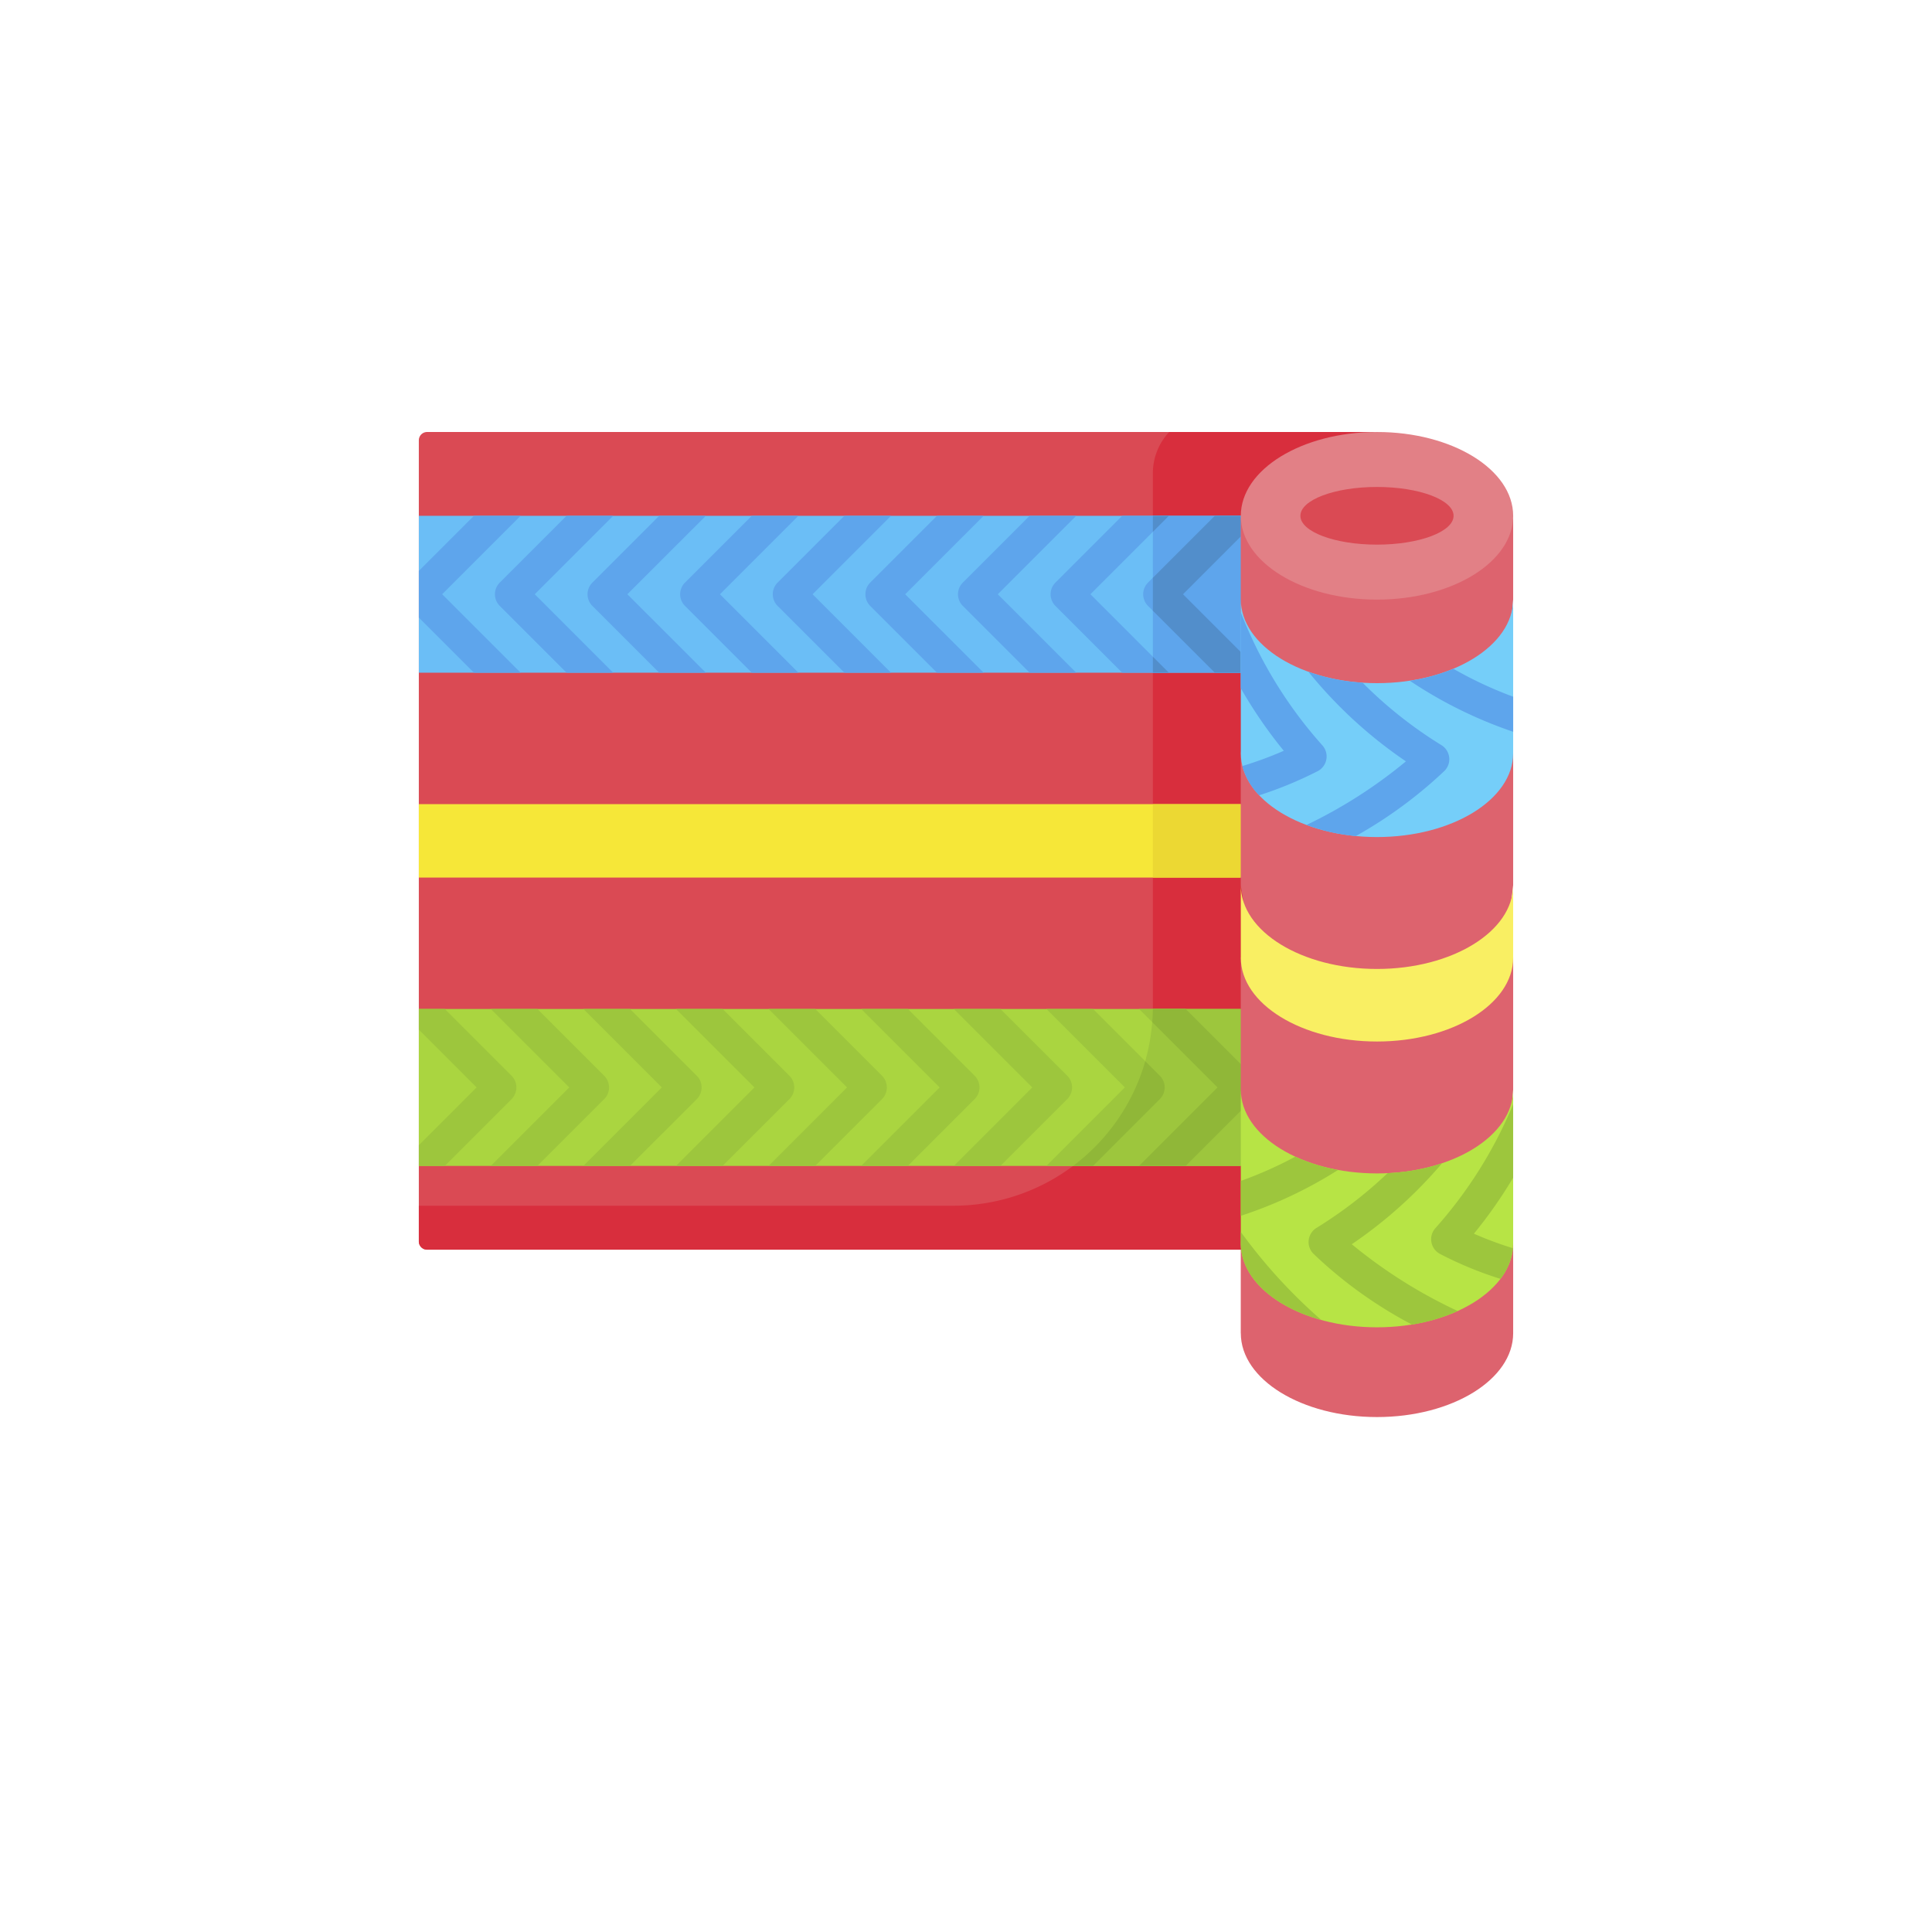 <svg xmlns="http://www.w3.org/2000/svg" xmlns:xlink="http://www.w3.org/1999/xlink" width="161" height="161" viewBox="0 0 161 161">
  <defs>
    <filter id="Elipse_4942" x="0" y="0" width="161" height="161" filterUnits="userSpaceOnUse">
      <feOffset dy="3" input="SourceAlpha"/>
      <feGaussianBlur stdDeviation="3" result="blur"/>
      <feFlood flood-opacity="0.161"/>
      <feComposite operator="in" in2="blur"/>
      <feComposite in="SourceGraphic"/>
    </filter>
  </defs>
  <g id="Grupo_1100725" data-name="Grupo 1100725" transform="translate(-1087 -1368.299)">
    <g transform="matrix(1, 0, 0, 1, 1087, 1368.3)" filter="url(#Elipse_4942)">
      <circle id="Elipse_4942-2" data-name="Elipse 4942" cx="71.5" cy="71.5" r="71.5" transform="translate(9 6)" fill="#fff"/>
    </g>
    <g id="tela" transform="translate(1121.902 1404.299)">
      <g id="Grupo_1055976" data-name="Grupo 1055976" transform="translate(0 0)">
        <path id="Trazado_783422" data-name="Trazado 783422" d="M68.5,32.556c0-3.857,5.081-6.983,11.348-6.983H.692A.692.692,0,0,0,0,26.265V93.021a.692.692,0,0,0,.692.692H68.5V32.556Z" transform="translate(0 -25.573)" fill="#da4a54"/>
      </g>
      <g id="Grupo_1055977" data-name="Grupo 1055977" transform="translate(0 0)">
        <path id="Trazado_783423" data-name="Trazado 783423" d="M62.532,25.573a5.012,5.012,0,0,0-1.361,3.319v44.55A16.606,16.606,0,0,1,44.565,90.049H0v2.972a.692.692,0,0,0,.692.692h71.86s1.027-68.14,7.295-68.14H62.532Z" transform="translate(0 -25.573)" fill="#d82e3d"/>
      </g>
      <g id="Grupo_1055978" data-name="Grupo 1055978" transform="translate(0 31.011)">
        <path id="Trazado_783424" data-name="Trazado 783424" d="M0,199.68H68.5V205.8H0Z" transform="translate(0 -199.68)" fill="#f6e738"/>
      </g>
      <g id="Grupo_1055979" data-name="Grupo 1055979" transform="translate(61.171 31.011)">
        <path id="Trazado_783425" data-name="Trazado 783425" d="M343.432,205.8h7.328l3.579-6.118H343.432Z" transform="translate(-343.432 -199.68)" fill="#ecd833"/>
      </g>
      <g id="Grupo_1055980" data-name="Grupo 1055980" transform="translate(0 6.984)">
        <path id="Trazado_783426" data-name="Trazado 783426" d="M0,64.78H68.5V77.855H0Z" transform="translate(0 -64.78)" fill="#6bbef6"/>
      </g>
      <g id="Grupo_1055981" data-name="Grupo 1055981" transform="translate(61.171 6.984)">
        <path id="Trazado_783427" data-name="Trazado 783427" d="M343.432,77.855h7.328l1.569-13.075h-8.9Z" transform="translate(-343.432 -64.78)" fill="#5ea5ec"/>
      </g>
      <g id="Grupo_1055982" data-name="Grupo 1055982" transform="translate(0 48.082)">
        <path id="Trazado_783428" data-name="Trazado 783428" d="M0,295.521H68.5V308.6H0Z" transform="translate(0 -295.521)" fill="#aad540"/>
      </g>
      <g id="Grupo_1055983" data-name="Grupo 1055983" transform="translate(54.527 48.082)">
        <path id="Trazado_783429" data-name="Trazado 783429" d="M306.133,308.6h13.972l2.966-13.075h-10.3A16.582,16.582,0,0,1,306.133,308.6Z" transform="translate(-306.133 -295.521)" fill="#9dc63d"/>
      </g>
      <g id="Grupo_1055984" data-name="Grupo 1055984" transform="translate(0 6.983)">
        <path id="Trazado_783430" data-name="Trazado 783430" d="M82.259,71.318,88.8,64.781H84.91l-5.566,5.566a1.374,1.374,0,0,0,0,1.943l5.566,5.566H88.8Z" transform="translate(-64.881 -64.78)" fill="#5ea5ec"/>
        <path id="Trazado_783431" data-name="Trazado 783431" d="M38.93,71.317l6.537-6.537H41.581l-5.566,5.566a1.374,1.374,0,0,0,0,1.943l5.566,5.566h3.886Z" transform="translate(-29.27 -64.78)" fill="#5ea5ec"/>
        <path id="Trazado_783432" data-name="Trazado 783432" d="M0,69.374V73.26l4.594,4.594H8.48L1.943,71.317,8.48,64.78H4.594Z" transform="translate(0 -64.78)" fill="#5ea5ec"/>
        <path id="Trazado_783433" data-name="Trazado 783433" d="M168.916,71.318l6.537-6.537h-3.886L166,70.347a1.374,1.374,0,0,0,0,1.943l5.566,5.566h3.886Z" transform="translate(-136.102 -64.78)" fill="#5ea5ec"/>
        <path id="Trazado_783434" data-name="Trazado 783434" d="M311.433,66.5l-4.816,4.816,4.816,4.816v1.721h-2.165L303.7,72.287a1.374,1.374,0,0,1,0-1.943l5.566-5.566h2.165V66.5ZM298.9,71.316l6.537-6.537H301.55l-5.566,5.566a1.374,1.374,0,0,0,0,1.943l5.566,5.566h3.886Z" transform="translate(-242.934 -64.778)" fill="#5ea5ec"/>
      </g>
      <g id="Grupo_1055985" data-name="Grupo 1055985" transform="translate(61.171 6.984)">
        <path id="Trazado_783435" data-name="Trazado 783435" d="M344.764,64.78h-1.332v1.332Z" transform="translate(-343.432 -64.78)" fill="#528ecb"/>
        <path id="Trazado_783436" data-name="Trazado 783436" d="M350.76,64.78h-2.165l-5.163,5.163v2.749l5.163,5.163h2.165V76.134l-4.816-4.816L350.76,66.5Z" transform="translate(-343.432 -64.78)" fill="#528ecb"/>
        <path id="Trazado_783437" data-name="Trazado 783437" d="M343.432,132.039h1.332l-1.332-1.332Z" transform="translate(-343.432 -118.964)" fill="#528ecb"/>
      </g>
      <path id="Trazado_783438" data-name="Trazado 783438" d="M255.572,71.318l6.537-6.537h-3.886l-5.566,5.566a1.374,1.374,0,0,0,0,1.943l5.566,5.566h3.886Z" transform="translate(-207.324 -57.797)" fill="#5ea5ec"/>
      <path id="Trazado_783439" data-name="Trazado 783439" d="M125.587,71.318l6.537-6.537h-3.886l-5.566,5.566a1.374,1.374,0,0,0,0,1.943l5.566,5.566h3.886Z" transform="translate(-100.492 -57.797)" fill="#5ea5ec"/>
      <path id="Trazado_783440" data-name="Trazado 783440" d="M212.259,71.318l6.537-6.537H214.91l-5.566,5.566a1.382,1.382,0,0,0,0,1.943l5.566,5.566H218.8Z" transform="translate(-171.729 -57.797)" fill="#5ea5ec"/>
      <path id="Trazado_783441" data-name="Trazado 783441" d="M9.883,308.595H6l6.537-6.537L6,295.52H9.883l5.566,5.566a1.374,1.374,0,0,1,0,1.943Zm21-5.566a1.374,1.374,0,0,0,0-1.943l-5.566-5.566H21.431l6.537,6.537-6.537,6.537h3.886Zm-7.717,0a1.382,1.382,0,0,0,0-1.943L17.6,295.52H13.714l6.537,6.537-6.537,6.537H17.6Zm-15.435,0a1.382,1.382,0,0,0,0-1.943L2.165,295.52H0v1.721l4.816,4.816L0,306.874v1.721H2.165ZM68.5,304v-3.887L63.9,295.52H60.019l6.537,6.537-6.537,6.537H63.9Zm-14.463-.972a1.382,1.382,0,0,0,0-1.943L48.47,295.52H44.584l6.537,6.537-6.537,6.537H48.47Zm7.717,0a1.374,1.374,0,0,0,0-1.943l-5.566-5.566H52.3l6.537,6.537L52.3,308.595h3.886Zm-15.435,0a1.374,1.374,0,0,0,0-1.943l-5.566-5.566H36.866l6.537,6.537-6.537,6.537h3.886Zm-7.717,0a1.382,1.382,0,0,0,0-1.943l-5.566-5.566H29.149l6.537,6.537-6.537,6.537h3.886Z" transform="translate(0 -247.438)" fill="#9dc63d"/>
      <path id="Trazado_783442" data-name="Trazado 783442" d="M313.359,321.154l-1.217-1.217a16.63,16.63,0,0,1-6.009,8.726h1.66l5.566-5.566a1.374,1.374,0,0,0,0-1.943Z" transform="translate(-251.606 -267.506)" fill="#90b738"/>
      <path id="Trazado_783443" data-name="Trazado 783443" d="M338.114,295.521q-.007.555-.05,1.1l5.436,5.436-6.537,6.537h3.886l5.942-5.942-1.348-2.539-4.594-4.594Z" transform="translate(-276.944 -247.439)" fill="#90b738"/>
      <g id="Grupo_1055986" data-name="Grupo 1055986" transform="translate(68.499 6.984)">
        <path id="Trazado_783444" data-name="Trazado 783444" d="M384.575,132.9c0,3.857,5.081,6.984,11.348,6.984s11.348-3.127,11.348-6.984v-7.477l-.953-.964.953-11.86V101.6l-.565-1.024.565-5.022V84.567l-.875-1.8.875-11.029V64.78c0,3.857-22.7,3.857-22.7,0v8.034l.56,8.629-.56,3.123V95.559l.832,5.183-.832.863V112.6l.366,8.5-.366,4.329V132.9Z" transform="translate(-384.575 -64.78)" fill="#dd636e"/>
      </g>
      <g id="Grupo_1055987" data-name="Grupo 1055987" transform="translate(68.499 13.946)">
        <path id="Trazado_783445" data-name="Trazado 783445" d="M384.575,116.692c0,3.857,5.081,6.984,11.348,6.984s11.348-3.127,11.348-6.984V103.867c0,3.857-5.081,6.984-11.348,6.984s-11.348-3.127-11.348-6.984v12.825Z" transform="translate(-384.575 -103.867)" fill="#75cef9"/>
      </g>
      <g id="Grupo_1055988" data-name="Grupo 1055988" transform="translate(68.499 37.763)">
        <path id="Trazado_783446" data-name="Trazado 783446" d="M407.272,243.629c0,3.857-5.081,6.984-11.348,6.984s-11.348-3.127-11.348-6.984v-6.046c0,3.857,5.081,6.984,11.348,6.984s11.348-3.127,11.348-6.983Z" transform="translate(-384.576 -237.583)" fill="#f9ef63"/>
      </g>
      <g id="Grupo_1055989" data-name="Grupo 1055989" transform="translate(68.499 54.801)">
        <path id="Trazado_783447" data-name="Trazado 783447" d="M384.575,346.068c0,3.857,5.081,6.984,11.348,6.984s11.348-3.127,11.348-6.984V333.243c0,3.857-5.081,6.984-11.348,6.984s-11.348-3.127-11.348-6.984v12.825Z" transform="translate(-384.575 -333.243)" fill="#b7e445"/>
      </g>
      <path id="Trazado_783448" data-name="Trazado 783448" d="M384.575,399.83v.964c0,2.839,2.753,5.282,6.706,6.374A44.277,44.277,0,0,1,384.575,399.83Z" transform="translate(-316.076 -333.169)" fill="#9dc63d"/>
      <path id="Trazado_783449" data-name="Trazado 783449" d="M389.117,364.617a33.09,33.09,0,0,1-4.542,2.02v2.909a36.013,36.013,0,0,0,8.107-3.822A14.943,14.943,0,0,1,389.117,364.617Z" transform="translate(-316.076 -304.228)" fill="#9dc63d"/>
      <path id="Trazado_783450" data-name="Trazado 783450" d="M477.2,350.881a38.573,38.573,0,0,0,3.268-4.662v-6.125a36.412,36.412,0,0,1-6.494,10.343,1.383,1.383,0,0,0,.391,2.124,30.457,30.457,0,0,0,5.047,2.083,4.961,4.961,0,0,0,1.038-2.555A29.546,29.546,0,0,1,477.2,350.881Z" transform="translate(-389.276 -284.073)" fill="#9dc63d"/>
      <path id="Trazado_783451" data-name="Trazado 783451" d="M419.882,374.434a37.622,37.622,0,0,0,7.528-6.75,16.849,16.849,0,0,1-4.546.828,35.841,35.841,0,0,1-5.94,4.572,1.383,1.383,0,0,0-.236,2.145,36.281,36.281,0,0,0,8.213,5.9A15.166,15.166,0,0,0,428.712,380,41.217,41.217,0,0,1,419.882,374.434Z" transform="translate(-342.136 -306.748)" fill="#9dc63d"/>
      <path id="Trazado_783452" data-name="Trazado 783452" d="M401.943,121.992a1.374,1.374,0,0,1-.412,1.132,37.059,37.059,0,0,1-7.369,5.415,16.258,16.258,0,0,1-4.111-.923,40.22,40.22,0,0,0,8.285-5.3,37.682,37.682,0,0,1-8.125-7.465,16.574,16.574,0,0,0,4.513.91,35.53,35.53,0,0,0,6.58,5.21,1.373,1.373,0,0,1,.638,1.022Zm5.329-5.064a33.21,33.21,0,0,1-4.986-2.329,15.5,15.5,0,0,1-3.625,1,36.593,36.593,0,0,0,8.612,4.251Zm-21.167,8.215a32.557,32.557,0,0,0,4.883-2.014,1.383,1.383,0,0,0,.4-2.13,36.358,36.358,0,0,1-6.815-11.112v6.333a38.421,38.421,0,0,0,3.583,5.214,31.034,31.034,0,0,1-3.452,1.272A5.523,5.523,0,0,0,386.105,125.143Z" transform="translate(-316.077 -94.869)" fill="#5ea5ec"/>
      <g id="Grupo_1055990" data-name="Grupo 1055990" transform="translate(68.499 0)">
        <ellipse id="Elipse_5197" data-name="Elipse 5197" cx="11.348" cy="6.984" rx="11.348" ry="6.984" transform="translate(0 0)" fill="#e28086"/>
      </g>
      <g id="Grupo_1055991" data-name="Grupo 1055991" transform="translate(73.465 4.58)">
        <ellipse id="Elipse_5198" data-name="Elipse 5198" cx="6.382" cy="2.403" rx="6.382" ry="2.403" transform="translate(0 0)" fill="#da4a54"/>
      </g>
    </g>
  </g>
</svg>

